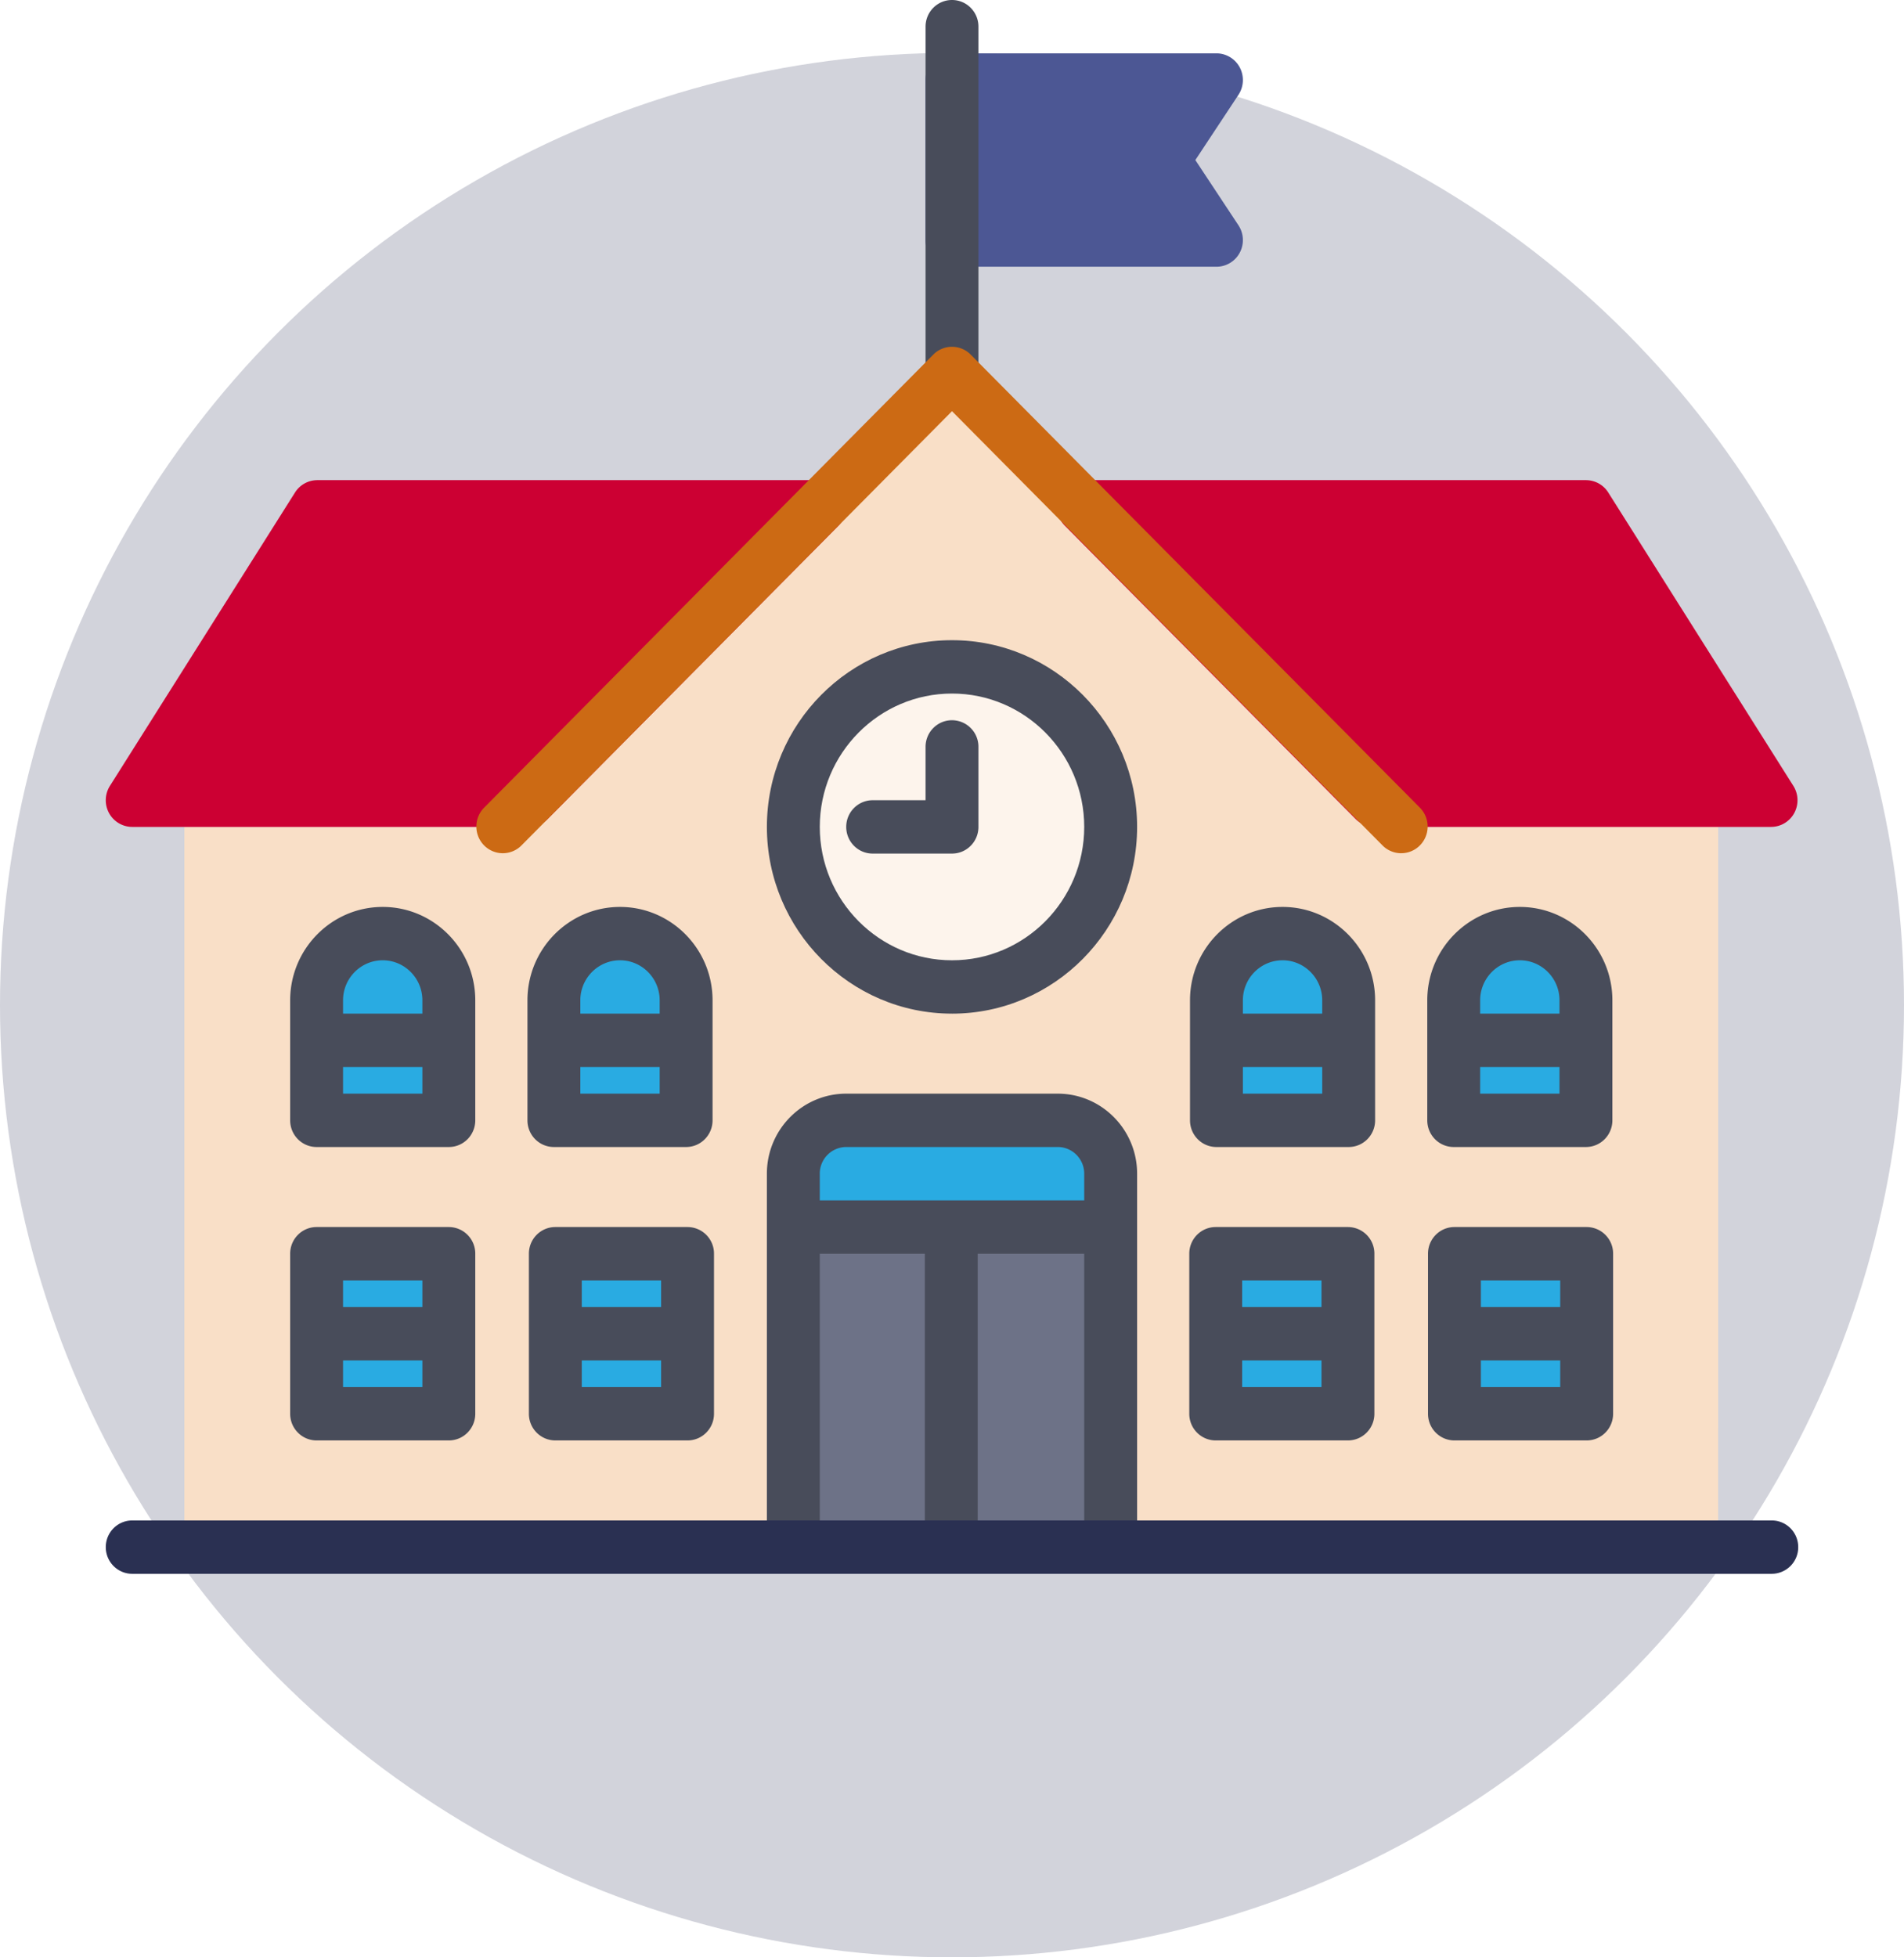<svg xmlns="http://www.w3.org/2000/svg" width="144" height="148" viewBox="0 0 144 148"><g fill="none" fill-rule="evenodd"><circle cx="72" cy="76" r="72" fill="#D2D3DB"/><path fill="#F9DFC7" fill-rule="nonzero" d="M129.945 116.983h-116V62.525h24l34-34.288 34.001 34.288h24z"/><path fill="#4C5794" fill-rule="nonzero" d="M90.404 12.102l3.26-4.932a2.034 2.034 0 0 0 .1-2.07A1.997 1.997 0 0 0 92 4.034H72c-1.106 0-2 .902-2 2.017v12.102c0 1.114.894 2.016 2 2.016h20a2 2 0 0 0 1.764-1.065 2.034 2.034 0 0 0-.1-2.07l-3.26-4.932z"/><path fill="#484C5A" fill-rule="nonzero" d="M72 30.254c-1.106 0-2-.902-2-2.017V2.017C70 .902 70.894 0 72 0c1.106 0 2 .902 2 2.017v26.22a2.007 2.007 0 0 1-2 2.017z"/><path fill="#C03" fill-rule="nonzero" d="M80.098 37.55a1.998 1.998 0 0 1 1.847-1.245h38a2 2 0 0 1 1.688.934l14 22.186c.392.623.416 1.408.066 2.054a2 2 0 0 1-1.754 1.046h-30a1.99 1.99 0 0 1-1.413-.59l-22-22.187a2.026 2.026 0 0 1-.434-2.198zm-16.25 0c.31.754.138 1.62-.434 2.198l-22 22.186a1.99 1.99 0 0 1-1.414.591H10a2 2 0 0 1-1.754-1.046 2.036 2.036 0 0 1 .066-2.054l14-22.186A1.998 1.998 0 0 1 24 36.305h38c.809 0 1.539.49 1.848 1.245z"/><path fill="#CC6A14" fill-rule="nonzero" d="M105.973 64.515a1.984 1.984 0 0 1-1.414-.591L72 31.09 39.441 63.924a1.988 1.988 0 0 1-2.828 0 2.028 2.028 0 0 1 0-2.852l33.973-34.26a1.988 1.988 0 0 1 2.828 0l33.973 34.26a2.028 2.028 0 0 1 0 2.852 1.987 1.987 0 0 1-1.414.59z"/><ellipse cx="72" cy="62.525" fill="#FDF4EC" fill-rule="nonzero" rx="12" ry="12.102"/><path fill="#484C5A" fill-rule="nonzero" d="M72 76.644c-7.72 0-14-6.333-14-14.119 0-7.785 6.28-14.118 14-14.118s14 6.333 14 14.118c0 7.786-6.28 14.12-14 14.12zm0-24.203c-5.514 0-10 4.523-10 10.084S66.486 72.61 72 72.61s10-4.524 10-10.085c0-5.56-4.486-10.084-10-10.084z"/><path fill="#484C5A" fill-rule="nonzero" d="M72 54.458c-1.106 0-2 .902-2 2.017v4.033h-4c-1.106 0-2 .903-2 2.017 0 1.115.894 2.017 2 2.017h6c1.106 0 2-.902 2-2.017v-6.05a2.007 2.007 0 0 0-2-2.017z"/><path fill="#29ABE2" fill-rule="nonzero" d="M83.445 84.712h-23c-.276 0-.5.226-.5.504v7.564h24v-7.564a.502.502 0 0 0-.5-.504z"/><path fill="#6D7287" fill-rule="nonzero" d="M59.945 92.78h24v24.203h-24z"/><path fill="#484C5A" fill-rule="nonzero" d="M80 82.695H64c-3.309 0-6 2.714-6 6.05v28.238c0 1.115.895 2.017 2 2.017s2-.902 2-2.017V94.797h7.945v22.186h4V94.797H82v22.186c0 1.115.894 2.017 2 2.017 1.106 0 2-.902 2-2.017V88.746c0-3.337-2.692-6.051-6-6.051zm2 8.068H62v-2.017a2.01 2.01 0 0 1 2-2.017h16c1.103 0 2 .904 2 2.017v2.017z"/><path fill="#29ABE2" fill-rule="nonzero" d="M101.945 75.636c0 .345-.035.682-.1 1.008h.1v8.068h-10v-8.068h.101a5.114 5.114 0 0 1-.1-1.008c0-2.785 2.238-5.043 5-5.043 2.76 0 5 2.258 5 5.043zM42 94.796h10v12.102H42V94.797zm-18.055 0h10v12.102h-10V94.797zm86.055 0h10v12.102h-10V94.797zm-18.055 0h10v12.102h-10V94.797zm27.946-19.16c0 .345-.035.682-.101 1.008h.1v8.068h-10v-8.068h.102a5.114 5.114 0 0 1-.101-1.008c0-2.785 2.238-5.043 5-5.043 2.761 0 5 2.258 5 5.043zm-86 0c0 .345-.035.682-.101 1.008h.1v8.068h-10v-8.068h.101a5.114 5.114 0 0 1-.1-1.008c0-2.785 2.238-5.043 5-5.043 2.761 0 5 2.258 5 5.043zm17.945 0c0 .345-.035.682-.1 1.008h.1v8.068h-10v-8.068h.1a5.114 5.114 0 0 1-.1-1.008c0-2.785 2.239-5.043 5-5.043s5 2.258 5 5.043z"/><path fill="#484C5A" fill-rule="nonzero" d="M97 68.576c-3.86 0-7 3.167-7 7.06v9.076c0 1.115.894 2.017 2 2.017h10c1.106 0 2-.902 2-2.017v-9.076c0-3.893-3.14-7.06-7-7.06zm0 4.034c1.654 0 3 1.357 3 3.026v1.008h-6v-1.008c0-1.669 1.346-3.026 3-3.026zm-3 10.085v-2.017h6v2.017h-6zM52 92.78H42c-1.105 0-2 .902-2 2.017v12.101c0 1.115.895 2.017 2 2.017h10c1.105 0 2-.902 2-2.017V94.797a2.007 2.007 0 0 0-2-2.017zm-2 4.034v2.017h-6v-2.017h6zm-6 8.067v-2.017h6v2.017h-6zM33.945 92.78h-10c-1.105 0-2 .902-2 2.017v12.101c0 1.115.895 2.017 2 2.017h10c1.106 0 2-.902 2-2.017V94.797a2.007 2.007 0 0 0-2-2.017zm-2 4.034v2.017h-6v-2.017h6zm-6 8.067v-2.017h6v2.017h-6zM120 92.78h-10c-1.106 0-2 .902-2 2.017v12.101c0 1.115.894 2.017 2 2.017h10c1.106 0 2-.902 2-2.017V94.797a2.007 2.007 0 0 0-2-2.017zm-2 4.034v2.017h-6v-2.017h6zm-6 8.067v-2.017h6v2.017h-6zM101.945 92.78h-10c-1.105 0-2 .902-2 2.017v12.101c0 1.115.895 2.017 2 2.017h10c1.106 0 2-.902 2-2.017V94.797a2.007 2.007 0 0 0-2-2.017zm-2 4.034v2.017h-6v-2.017h6zm-6 8.067v-2.017h6v2.017h-6zm21-36.305c-3.86 0-7 3.167-7 7.06v9.076c0 1.115.895 2.017 2 2.017h10c1.106 0 2-.902 2-2.017v-9.076c0-3.893-3.14-7.06-7-7.06zm0 4.034c1.655 0 3 1.357 3 3.026v1.008h-6v-1.008c0-1.669 1.346-3.026 3-3.026zm-3 10.085v-2.017h6v2.017h-6zm-83-14.119c-3.86 0-7 3.167-7 7.06v9.076c0 1.115.895 2.017 2 2.017h10c1.106 0 2-.902 2-2.017v-9.076c0-3.893-3.14-7.06-7-7.06zm0 4.034c1.654 0 3 1.357 3 3.026v1.008h-6v-1.008c0-1.669 1.346-3.026 3-3.026zm-3 10.085v-2.017h6v2.017h-6zm20.946-14.119c-3.86 0-7 3.167-7 7.06v9.076c0 1.115.894 2.017 2 2.017h10c1.105 0 2-.902 2-2.017v-9.076c0-3.893-3.141-7.06-7-7.06zm0 4.034c1.654 0 3 1.357 3 3.026v1.008h-6v-1.008c0-1.669 1.345-3.026 3-3.026zm-3 10.085v-2.017h6v2.017h-6z"/><path fill="#2A3052" fill-rule="nonzero" d="M134 119H10c-1.105 0-2-.902-2-2.017 0-1.115.895-2.017 2-2.017h124c1.106 0 2 .902 2 2.017a2.007 2.007 0 0 1-2 2.017z"/></g></svg>